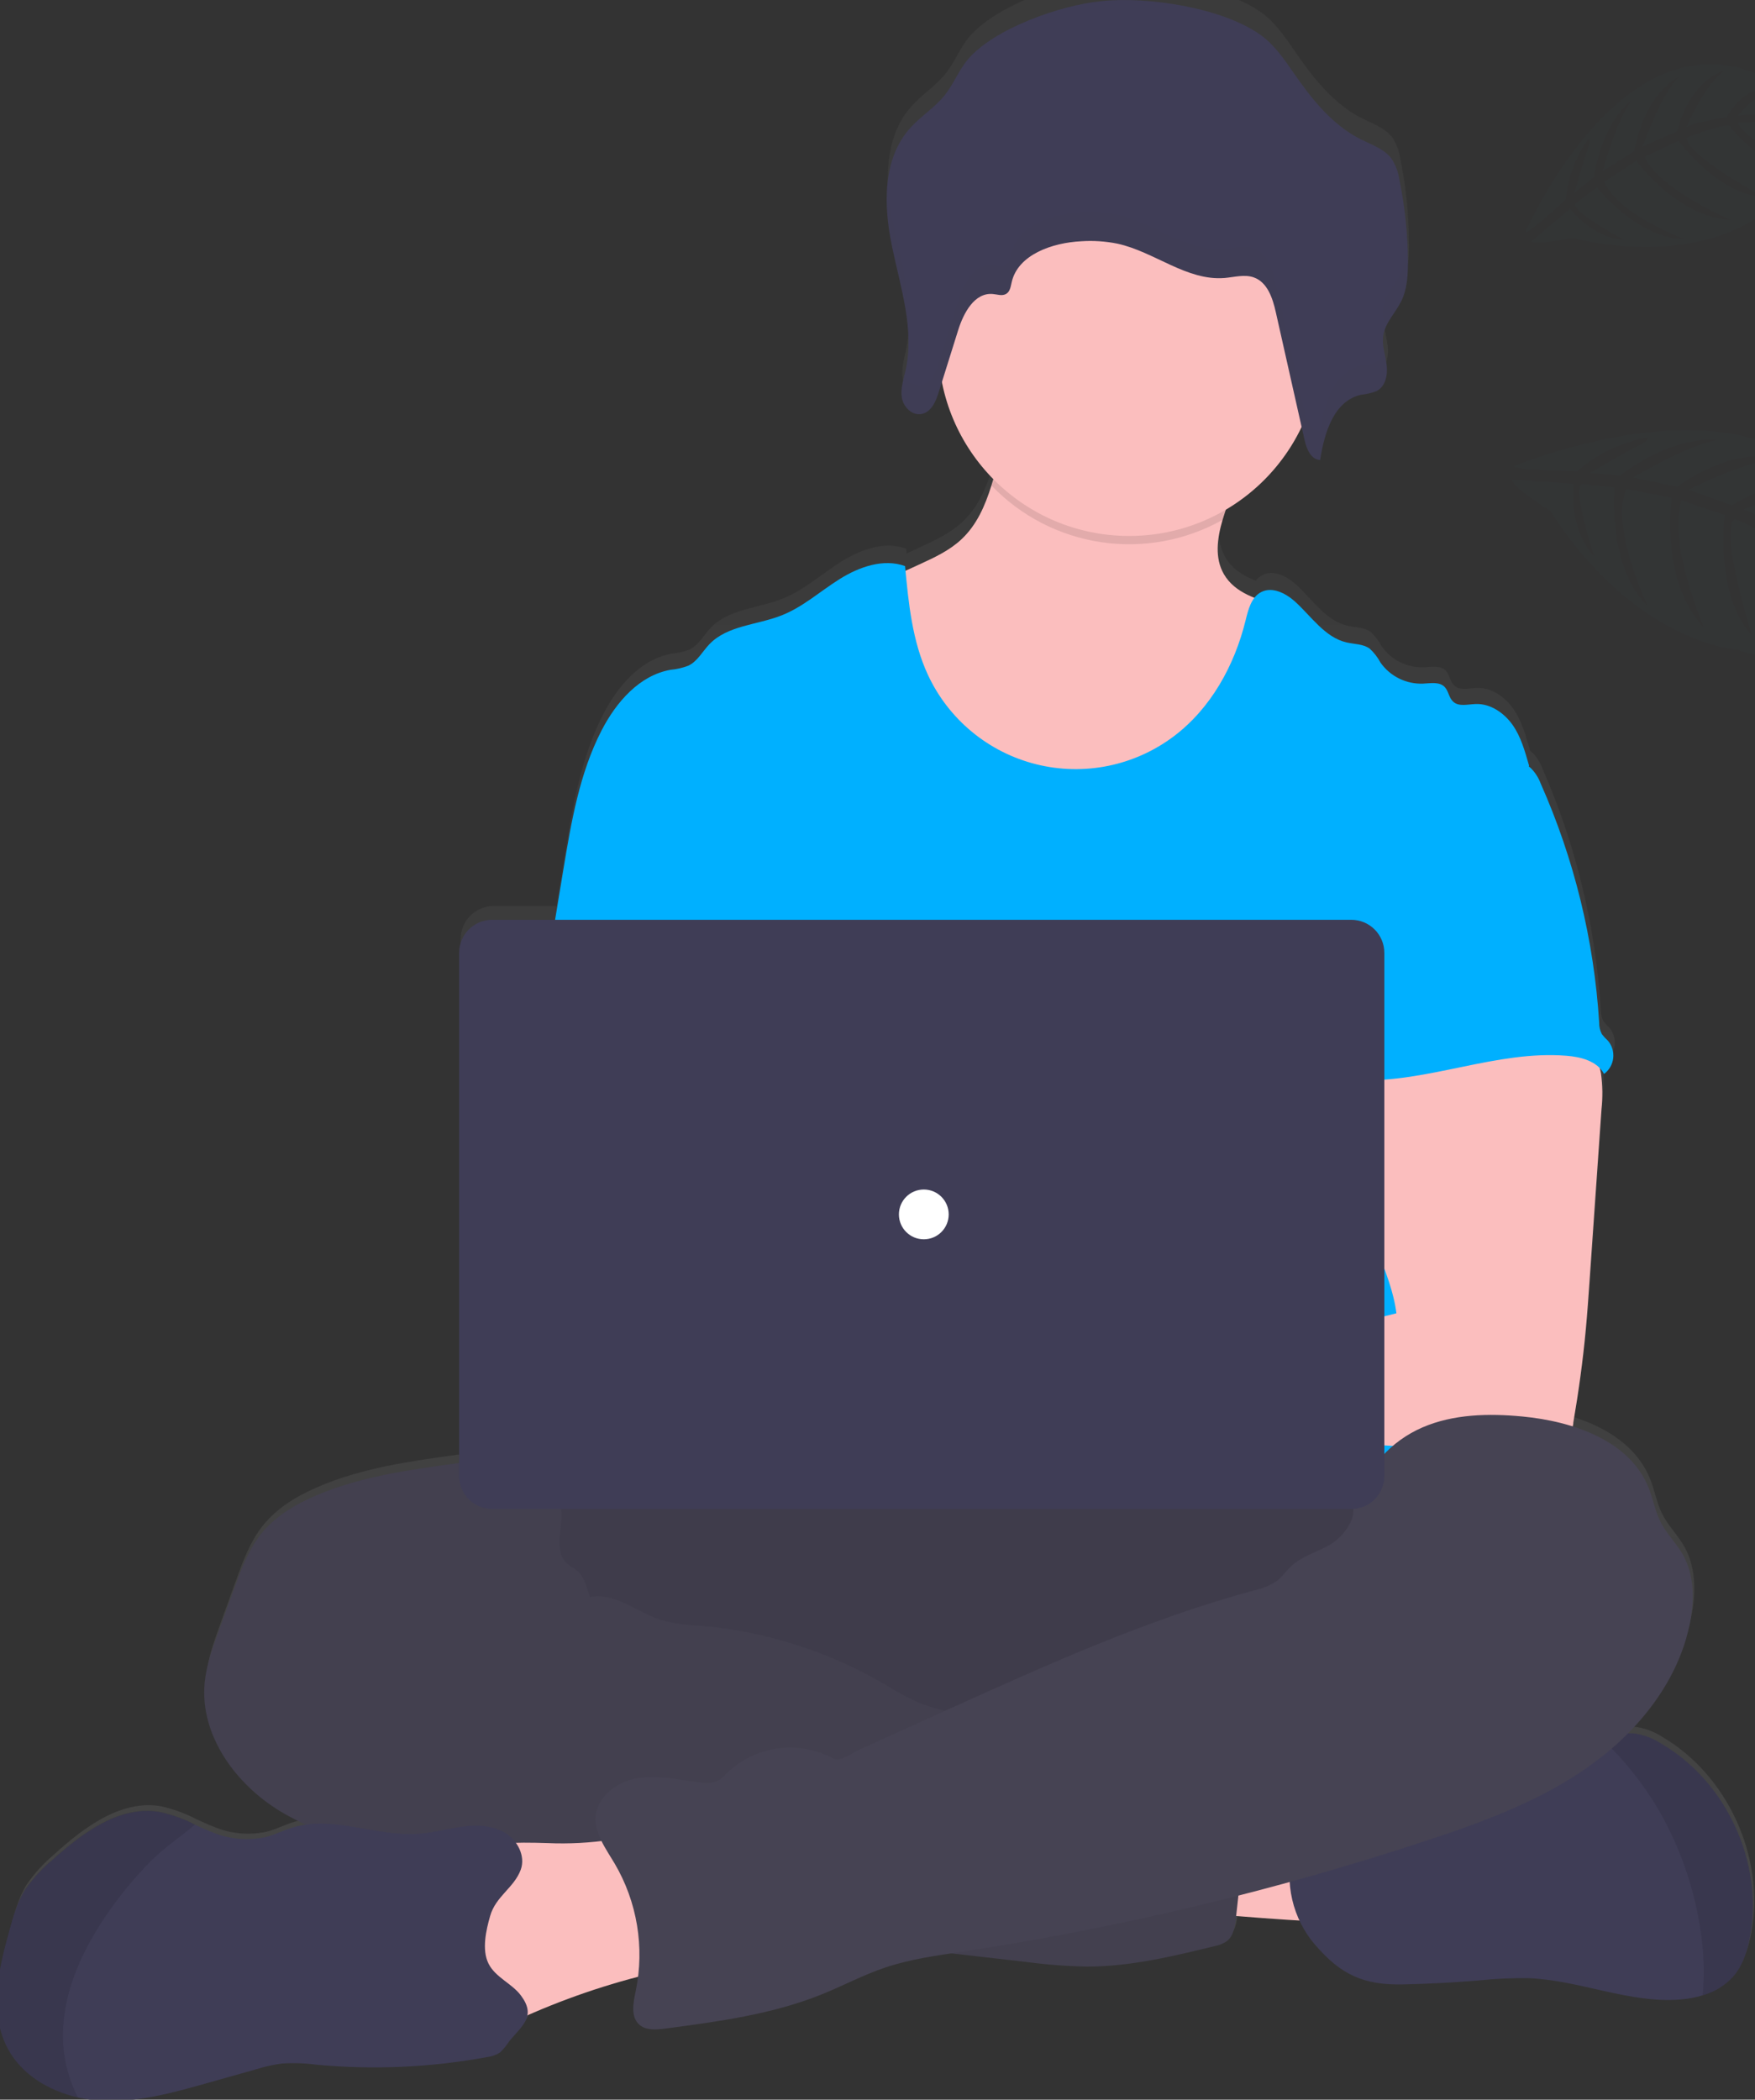 <svg width="423" height="506" viewBox="0 0 423 506" fill="none" xmlns="http://www.w3.org/2000/svg">
<rect x="0" y="0" width="423" height="506" fill="#333333" stroke="none"/>
<g clip-path="url(#clip0)">
<path d="M2.5 464.49C3.5 460.87 4.5 457.21 6.5 454.06C8.354 451.389 10.557 448.978 13.05 446.89C20.3 440.31 29.2 433.63 38.81 435.29C41.782 435.947 44.654 436.997 47.35 438.41C48.75 439.06 50.16 439.71 51.6 440.26C55.654 441.955 60.134 442.346 64.42 441.38C66.62 440.79 68.67 439.73 70.84 439.07C71.87 438.76 72.924 438.533 73.99 438.39C71.893 437.451 69.859 436.379 67.9 435.18C57.12 428.58 48.52 416.65 49.72 403.89C50.13 399.6 51.6 395.49 53.06 391.44L56.9 380.82C58.56 376.22 60.28 371.53 63.31 367.71C66.68 363.45 71.48 360.56 76.44 358.41C87.09 353.78 98.73 352.15 110.22 350.57L111.02 350.46V226.33C111.02 224.208 111.863 222.173 113.363 220.673C114.863 219.173 116.898 218.33 119.02 218.33H134.12C134.787 214.25 135.453 210.177 136.12 206.11C138.02 194.5 139.99 182.68 145.34 172.23C148.84 165.39 154.41 158.86 161.92 157.52C163.396 157.387 164.846 157.05 166.23 156.52C168.43 155.44 169.63 153.04 171.32 151.27C175.68 146.7 182.77 146.63 188.61 144.27C193.77 142.22 197.99 138.36 202.69 135.39C207.39 132.42 213.23 130.31 218.43 132.24C218.43 132.62 218.5 133 218.54 133.37L221.88 131.83C225.48 130.16 229.15 128.45 232.04 125.71C235.75 122.21 237.73 117.57 239.27 112.64C239.43 112.13 239.58 111.64 239.74 111.09C233.348 104.569 229.021 96.308 227.3 87.34L226.49 89.97C226.308 90.561 226.094 91.142 225.85 91.71C225.437 92.809 224.748 93.783 223.85 94.54C223.594 94.741 223.311 94.906 223.01 95.03C222.734 95.139 222.445 95.213 222.15 95.25C221.735 95.301 221.313 95.271 220.91 95.16C220.234 94.951 219.613 94.592 219.094 94.111C218.575 93.63 218.17 93.038 217.91 92.38C217.751 91.987 217.633 91.578 217.56 91.16C217.521 90.908 217.498 90.654 217.49 90.4C217.49 90.32 217.49 90.24 217.49 90.16C217.49 90.08 217.49 89.81 217.49 89.64C217.49 89.47 217.49 89.46 217.49 89.36C217.49 89.26 217.49 89.03 217.54 88.86V88.6C217.54 88.4 217.6 88.2 217.64 88.01C217.68 87.82 217.64 87.9 217.64 87.85C217.69 87.6 217.75 87.34 217.8 87.09C217.8 87.03 217.8 86.96 217.8 86.9C217.8 86.84 217.89 86.49 217.94 86.28C217.99 86.07 218.01 86.01 218.04 85.87V85.81C218.14 85.41 218.23 85.02 218.32 84.62C219.047 81.149 219.232 77.587 218.87 74.06C218.271 68.883 217.316 63.755 216.01 58.71L215.8 57.8C215.72 57.45 215.64 57.1 215.57 56.74C215.41 56.02 215.25 55.3 215.1 54.57L214.74 52.73L214.47 51.09V50.88C213.909 47.164 213.791 43.394 214.12 39.65V39.65C214.58 34.42 216.2 29.47 219.75 25.53C222.26 22.74 225.57 20.68 227.9 17.75C230.08 15.01 231.31 11.63 233.57 8.94C239.81 1.49 255.83 -4.25 265.66 -5.25C276.92 -6.39 295.11 -3.51 304.19 3.14C307.55 5.59 309.85 9.14 312.19 12.5C316.49 18.75 321.37 24.99 328.26 28.5C330.86 29.82 333.84 30.82 335.57 33.12C336.599 34.679 337.266 36.449 337.52 38.3C338.845 44.811 339.535 51.435 339.58 58.08V58.08C339.58 58.91 339.58 59.74 339.58 60.58C339.559 63.071 339.029 65.532 338.02 67.81C337.86 68.15 337.68 68.48 337.49 68.81L337.37 69.02C336.16 70.749 335.09 72.571 334.17 74.47C333.941 75.002 333.776 75.559 333.68 76.13C333.509 77.595 333.604 79.079 333.96 80.51V80.51C333.96 80.73 334.05 80.95 334.09 81.17L334.18 81.6C334.18 81.75 334.18 81.9 334.26 82.04C334.34 82.47 334.41 82.9 334.47 83.32C334.622 84.477 334.547 85.652 334.25 86.78C334.113 87.409 333.844 88.001 333.462 88.518C333.079 89.035 332.591 89.465 332.03 89.78C331.46 90.053 330.854 90.242 330.23 90.34C329.6 90.45 328.96 90.52 328.34 90.66C327.543 90.842 326.773 91.127 326.05 91.51C325.358 91.841 324.709 92.258 324.12 92.75C323.828 93.015 323.551 93.295 323.29 93.59C322.762 94.195 322.287 94.844 321.87 95.53C321.657 95.883 321.457 96.243 321.27 96.61C320.553 98.057 319.981 99.571 319.56 101.13C319.3 102.06 319.08 103 318.89 103.94C318.8 104.36 318.72 104.78 318.65 105.19C318.58 105.6 318.51 106.02 318.45 106.43C318.177 106.414 317.908 106.361 317.65 106.27C316.18 105.74 315.36 104.03 314.9 102.37C314.82 102.09 314.75 101.82 314.69 101.55C314.46 100.55 314.22 99.45 313.99 98.4C310.048 106.771 303.692 113.771 295.74 118.5C295.46 119.33 295.19 120.15 294.95 120.99C293.64 125.52 293.01 130.26 295.28 134.22C296.9 137.03 299.62 138.76 302.66 139.96C303.098 139.376 303.662 138.897 304.31 138.56C306.94 137.24 310.1 138.84 312.31 140.81C316.31 144.43 319.57 149.62 324.83 150.81C326.73 151.25 328.83 151.16 330.41 152.32C331.455 153.303 332.33 154.452 333 155.72C334.141 157.359 335.676 158.685 337.464 159.576C339.251 160.467 341.234 160.895 343.23 160.82C345.06 160.73 347.23 160.31 348.48 161.65C349.41 162.65 349.48 164.23 350.48 165.18C351.82 166.5 354.02 165.86 355.89 165.78C359.45 165.63 362.76 167.93 364.79 170.88C366.82 173.83 367.79 177.36 368.79 180.88V180.94C369.047 181.127 369.29 181.331 369.52 181.55C370.49 182.583 371.241 183.8 371.73 185.13C379.817 203.542 384.59 223.238 385.83 243.31C385.81 244.288 386.03 245.256 386.47 246.13C386.917 246.701 387.409 247.236 387.94 247.73C388.415 248.312 388.769 248.983 388.98 249.704C389.19 250.425 389.254 251.181 389.168 251.927C389.081 252.673 388.845 253.394 388.475 254.047C388.104 254.701 387.606 255.273 387.01 255.73C386.722 255.208 386.362 254.73 385.94 254.31C386.05 254.77 386.15 255.22 386.22 255.63C386.622 258.547 386.659 261.503 386.33 264.43C385.383 278.323 384.427 292.207 383.46 306.08C383.19 310.01 382.92 313.93 382.56 317.85C381.86 325.437 380.86 332.993 379.56 340.52C379.5 340.86 379.43 341.21 379.34 341.52C387.49 344.11 394.74 348.79 397.79 356.6C398.85 359.3 399.33 362.24 400.63 364.83C402.06 367.67 404.41 369.94 405.97 372.72C408.66 377.5 408.78 383.36 407.8 388.72C405.91 399.17 400.26 408.51 392.8 416.11C393.13 416.11 393.47 416.11 393.8 416.11C396.237 416.38 398.577 417.219 400.63 418.56C416.41 427.78 425.43 447.56 422.14 465.62C421.49 469.15 420.36 472.73 418 475.42C416.038 477.558 413.516 479.104 410.72 479.88C408.971 480.406 407.171 480.741 405.35 480.88C393.05 481.88 381.14 476.18 368.81 475.7C364.725 475.635 360.641 475.825 356.58 476.27C350.64 476.763 344.69 477.077 338.73 477.21C329.04 477.44 323.59 474.86 317.41 467.62C315.891 465.819 314.623 463.821 313.64 461.68C308.38 461.38 302.57 460.92 298.37 460.58L298.31 461.16C298.08 463.16 297.73 465.46 296.13 466.72C295.23 467.341 294.207 467.76 293.13 467.95C283.03 470.43 272.81 472.95 262.41 472.95C257.529 472.851 252.658 472.478 247.82 471.83L229.55 469.72C224.226 470.395 218.972 471.539 213.85 473.14C208.57 474.93 203.64 477.59 198.48 479.7C186.48 484.56 173.58 486.3 160.8 488C158.62 488.29 156.12 488.49 154.51 487C152.43 485 153.12 481.66 153.71 478.86C153.95 477.71 154.13 476.56 154.27 475.4C145.646 477.673 137.208 480.602 129.03 484.16L127.6 484.79C127.18 486.97 125.17 488.71 123.24 491.06C122.606 492.052 121.865 492.971 121.03 493.8C120.075 494.42 118.99 494.81 117.86 494.94C104.369 497.454 90.593 498.076 76.93 496.79C74.134 496.409 71.306 496.312 68.49 496.5C66.421 496.782 64.38 497.24 62.39 497.87L50.82 501.19C42.29 503.63 33.56 506.1 24.71 505.55C22.916 505.437 21.133 505.18 19.38 504.78C12.38 503.16 5.86 499.25 2.5 492.96C-2.25 484.41 -0.06 473.89 2.5 464.49Z" fill="url(#paint0_linear)"/>
<path d="M326.21 462.54C328.32 457.74 330.32 452.22 328.21 447.42C326.833 444.593 324.467 442.37 321.56 441.17C318.684 439.997 315.652 439.249 312.56 438.95C302.856 437.677 293.036 437.543 283.3 438.55C282.59 444.17 284.09 449.87 285.38 455.3C286.55 460.3 287.22 461.04 292.38 461.3C295.72 461.48 325.42 464.31 326.21 462.54Z" fill="#FBBEBE"/>
<path d="M237.16 430.16C158.183 430.16 94.16 412.251 94.16 390.16C94.16 368.069 158.183 350.16 237.16 350.16C316.137 350.16 380.16 368.069 380.16 390.16C380.16 412.251 316.137 430.16 237.16 430.16Z" fill="#464353"/>
<path opacity="0.1" d="M237.16 430.16C158.183 430.16 94.16 412.251 94.16 390.16C94.16 368.069 158.183 350.16 237.16 350.16C316.137 350.16 380.16 368.069 380.16 390.16C380.16 412.251 316.137 430.16 237.16 430.16Z" fill="black"/>
<path d="M211.52 179C216.422 188.472 224.563 195.867 234.46 199.84C240.303 201.969 246.453 203.138 252.67 203.3C259.46 203.61 266.39 203.17 272.77 200.85C281.33 197.75 288.44 191.41 293.77 184.02C299.1 176.63 302.77 168.19 305.96 159.68C307.64 155.25 309.24 150.53 308.45 145.85C303.3 144.68 297.66 142.96 295 138.39C292.73 134.47 293.36 129.77 294.67 125.29C295.04 124.02 295.47 122.76 295.9 121.55C296.9 118.65 300.35 113.14 297.9 110.66C296.37 109.09 289.96 108.29 287.75 107.27C280.94 104.13 274.66 99.59 267.18 98.1C260.71 96.81 254.03 98.02 247.57 99.36C246.713 99.485 245.89 99.781 245.15 100.23C244.306 100.941 243.682 101.878 243.35 102.93C241.51 107.41 240.43 112.36 238.95 117.03C237.41 121.92 235.43 126.51 231.72 129.98C228.83 132.69 225.15 134.39 221.55 136.04L212.69 140.1C211.114 140.69 209.685 141.615 208.5 142.81C207.341 144.403 206.649 146.286 206.5 148.25C204.912 158.773 206.668 169.528 211.52 179V179Z" fill="#FBBEBE"/>
<path opacity="0.1" d="M238.99 117.03C246.045 124.376 255.339 129.172 265.414 130.667C275.489 132.162 285.776 130.271 294.66 125.29C295.03 124.02 295.46 122.76 295.89 121.55C296.89 118.65 300.34 113.14 297.89 110.66C296.36 109.09 289.95 108.29 287.74 107.27C280.93 104.13 274.65 99.59 267.17 98.1C260.7 96.81 254.02 98.02 247.56 99.36C246.703 99.485 245.88 99.781 245.14 100.23C244.296 100.941 243.672 101.878 243.34 102.93C241.55 107.41 240.47 112.36 238.99 117.03Z" fill="black"/>
<path d="M272.16 129.16C246.755 129.16 226.16 108.565 226.16 83.16C226.16 57.755 246.755 37.16 272.16 37.16C297.565 37.16 318.16 57.755 318.16 83.16C318.16 108.565 297.565 129.16 272.16 129.16Z" fill="#FBBEBE"/>
<path d="M132.01 232.45L135.79 209.55C137.7 198.06 139.67 186.35 145.01 176C148.52 169.22 154.09 162.76 161.6 161.42C163.079 161.288 164.533 160.952 165.92 160.42C168.12 159.36 169.32 156.98 171.01 155.22C175.37 150.7 182.47 150.63 188.31 148.33C193.47 146.33 197.69 142.48 202.39 139.54C207.09 136.6 212.94 134.54 218.14 136.42C218.98 145.37 219.87 154.52 223.67 162.67C226.143 167.976 229.771 172.662 234.288 176.385C238.806 180.108 244.098 182.775 249.778 184.189C255.459 185.604 261.383 185.731 267.119 184.562C272.855 183.392 278.257 180.956 282.93 177.43C291.84 170.72 297.55 160.37 300.21 149.54C300.86 146.9 301.6 143.87 304.03 142.66C306.66 141.34 309.82 142.94 312.03 144.88C316.03 148.47 319.3 153.61 324.56 154.82C326.46 155.26 328.56 155.17 330.14 156.32C331.19 157.289 332.069 158.428 332.74 159.69C333.891 161.316 335.429 162.631 337.215 163.514C339.001 164.397 340.979 164.822 342.97 164.75C344.8 164.66 346.97 164.24 348.22 165.57C349.15 166.57 349.22 168.13 350.22 169.06C351.57 170.37 353.76 169.73 355.64 169.66C359.2 169.51 362.51 171.79 364.55 174.66C366.59 177.53 367.55 181.08 368.55 184.52C357.62 208.86 347.62 233.23 336.69 257.57C336.178 258.487 335.906 259.519 335.9 260.57C336.119 261.66 336.584 262.686 337.26 263.57C342.62 272.18 342.45 283.01 341.86 293.13C341.27 303.25 340.55 313.94 345.07 323.01C346.3 325.5 347.9 327.78 349.07 330.27C351.81 335.91 352.8 353.95 351.2 360.01H125.12C129.43 348.16 127.79 324.38 126.89 311.8C126.26 303 127.89 294.21 128.59 285.41C130.12 267.44 129.04 250.39 132.01 232.45Z" fill="#00B0FF"/>
<path d="M385.87 258.65C386.27 261.544 386.31 264.476 385.99 267.38L383.12 308.65C382.85 312.54 382.58 316.42 382.22 320.3C381.53 327.83 380.5 335.3 379.22 342.76C379.191 343.819 378.743 344.824 377.975 345.553C377.206 346.282 376.179 346.677 375.12 346.65C362.47 349.33 349.4 349.22 336.49 348.49C316.79 347.39 297.12 344.88 277.39 345.31C272.31 345.42 266.39 345.31 263.31 341.31C260.23 337.31 262.02 330.84 266.04 327.61C270.06 324.38 275.52 323.61 280.68 323.61C287.51 323.54 294.34 324.51 301.15 324.11C307.4 323.74 313.51 322.23 319.57 320.72L336.57 316.49C335.92 311.34 333.96 306.49 332.1 301.6C328.76 292.93 325.64 283.97 325.58 274.68C325.52 265.39 329.02 255.62 336.63 250.3C342.89 245.93 350.95 245.12 358.58 245.3C364.13 245.46 373.72 244.13 378.79 246.3C382.8 248.06 385.12 254.72 385.87 258.65Z" fill="#FBBEBE"/>
<path d="M120.44 353.01C117.11 351.74 113.44 352.2 109.87 352.68C98.38 354.25 86.72 355.86 76.07 360.45C71.07 362.59 66.31 365.45 62.93 369.66C59.93 373.45 58.18 378.09 56.52 382.66L52.68 393.18C51.22 397.18 49.74 401.26 49.33 405.51C48.13 418.1 56.74 429.97 67.57 436.51C78.4 443.05 91.15 445.38 103.57 447.82C115.99 450.26 128.46 452.96 140.83 455.82C146.6 457.317 152.453 458.469 158.36 459.27C171.6 460.77 185.44 458.56 198.02 462.94C203.02 464.69 207.93 467.29 213.12 468.5C216.567 469.225 220.053 469.756 223.56 470.09L247.37 472.81C252.212 473.458 257.086 473.832 261.97 473.93C272.37 473.93 282.6 471.47 292.7 469.01C293.774 468.822 294.796 468.409 295.7 467.8C297.3 466.54 297.65 464.31 297.88 462.29C298.9 453.35 299.793 444.4 300.56 435.44C300.8 432.53 300.98 429.38 299.39 426.93C297.39 423.93 293.49 422.99 289.93 422.41C274.834 419.941 259.542 418.879 244.25 419.24C238.44 413.43 228.86 413.4 221.25 410.24C218.45 408.954 215.741 407.481 213.14 405.83C199.527 397.888 184.315 393.081 168.61 391.76C165.534 391.666 162.479 391.23 159.5 390.46C153.61 388.63 148.24 383.65 142.19 384.87C141.44 382.8 140.92 380.03 139.19 378.61C138.33 377.88 137.27 377.39 136.48 376.61C134.81 374.92 134.66 372.26 134.91 369.9C135.16 367.54 135.72 365.12 135.11 362.82C134.856 361.949 134.483 361.118 134 360.35C131 355.17 126.47 352.51 120.44 353.01Z" fill="#464353"/>
<path opacity="0.05" d="M120.44 353.01C117.11 351.74 113.44 352.2 109.87 352.68C98.38 354.25 86.72 355.86 76.07 360.45C71.07 362.59 66.31 365.45 62.93 369.66C59.93 373.45 58.18 378.09 56.52 382.66L52.68 393.18C51.22 397.18 49.74 401.26 49.33 405.51C48.13 418.1 56.74 429.97 67.57 436.51C78.4 443.05 91.15 445.38 103.57 447.82C115.99 450.26 128.46 452.96 140.83 455.82C146.6 457.317 152.453 458.469 158.36 459.27C171.6 460.77 185.44 458.56 198.02 462.94C203.02 464.69 207.93 467.29 213.12 468.5C216.567 469.225 220.053 469.756 223.56 470.09L247.37 472.81C252.212 473.458 257.086 473.832 261.97 473.93C272.37 473.93 282.6 471.47 292.7 469.01C293.774 468.822 294.796 468.409 295.7 467.8C297.3 466.54 297.65 464.31 297.88 462.29C298.9 453.35 299.793 444.4 300.56 435.44C300.8 432.53 300.98 429.38 299.39 426.93C297.39 423.93 293.49 422.99 289.93 422.41C274.834 419.941 259.542 418.879 244.25 419.24C238.44 413.43 228.86 413.4 221.25 410.24C218.45 408.954 215.741 407.481 213.14 405.83C199.527 397.888 184.315 393.081 168.61 391.76C165.534 391.666 162.479 391.23 159.5 390.46C153.61 388.63 148.24 383.65 142.19 384.87C141.44 382.8 140.92 380.03 139.19 378.61C138.33 377.88 137.27 377.39 136.48 376.61C134.81 374.92 134.66 372.26 134.91 369.9C135.16 367.54 135.72 365.12 135.11 362.82C134.856 361.949 134.483 361.118 134 360.35C131 355.17 126.47 352.51 120.44 353.01Z" fill="black"/>
<path d="M317.01 468.72C323.2 475.89 328.65 478.45 338.34 478.22C344.3 478.08 350.253 477.77 356.2 477.29C360.265 476.851 364.352 476.66 368.44 476.72C380.78 477.2 392.69 482.85 405 481.86C406.82 481.717 408.62 481.382 410.37 480.86C413.163 480.091 415.686 478.56 417.66 476.44C420.02 473.77 421.15 470.23 421.8 466.73C425.09 448.79 416.07 429.25 400.28 420.12C398.22 418.789 395.878 417.957 393.44 417.69C391.049 417.68 388.686 418.199 386.52 419.21L386.37 419.27C379.955 421.91 374.129 425.798 369.23 430.71C368.487 431.561 367.6 432.275 366.61 432.82C365.622 433.193 364.576 433.39 363.52 433.4L350.38 434.23C348.154 434.296 345.941 434.602 343.78 435.14C341.397 435.972 339.078 436.974 336.84 438.14C329.77 441.3 321.93 442.14 314.29 443.36C313.554 443.401 312.851 443.682 312.29 444.16C311.985 444.539 311.773 444.984 311.67 445.46C310.596 449.479 310.522 453.699 311.452 457.753C312.383 461.807 314.291 465.572 317.01 468.72V468.72Z" fill="#3F3D56"/>
<path opacity="0.1" d="M386.37 419.28C391.468 424.148 395.891 429.677 399.52 435.72C405.344 445.693 409.003 456.78 410.26 468.26C410.737 472.448 410.773 476.674 410.37 480.87C413.163 480.101 415.686 478.57 417.66 476.45C420.02 473.78 421.15 470.24 421.8 466.74C425.09 448.8 416.07 429.26 400.28 420.13C398.22 418.799 395.878 417.967 393.44 417.7C391.049 417.69 388.686 418.209 386.52 419.22L386.37 419.28Z" fill="black"/>
<path d="M131.88 444.16C124.53 443.96 116.28 443.59 110.88 448.54C105.73 453.22 105.05 460.94 104.71 467.89L104.32 475.96C104.2 478.42 104.1 480.96 105.09 483.24C106.85 487.24 111.68 489.17 116.09 488.94C120.5 488.71 124.55 486.78 128.58 485.04C139.521 480.327 150.913 476.738 162.58 474.33C162.2 468.75 161.567 463.197 160.68 457.67C160.07 453.84 159.97 447.43 157.41 444.25C154.7 440.89 151.17 442.71 147.49 443.33C142.326 444.118 137.098 444.396 131.88 444.16V444.16Z" fill="#FBBEBE"/>
<path d="M326.12 363.07C326.12 364.07 327.69 363.07 327.83 362C328.93 353.91 335.35 347.24 342.83 344C350.31 340.76 358.83 340.59 366.93 341.36C379.18 342.52 392.93 347.21 397.41 358.66C398.47 361.34 398.95 364.24 400.25 366.81C401.69 369.63 404.04 371.88 405.6 374.62C408.29 379.36 408.4 385.17 407.43 390.53C404.82 404.83 395.04 417.06 383.19 425.53C371.34 434 357.49 439.06 343.68 443.62C307.163 455.663 269.698 464.612 231.68 470.37C225.52 471.3 219.3 472.16 213.4 474.14C208.12 475.91 203.18 478.56 198.02 480.64C186.02 485.46 173.11 487.18 160.32 488.87C158.14 489.15 155.64 489.35 154.03 487.87C151.95 485.94 152.64 482.58 153.23 479.81C155.401 469.278 153.58 458.315 148.12 449.05C145.98 445.45 143.2 441.76 143.6 437.59C144.08 432.73 148.92 429.29 153.74 428.51C158.56 427.73 163.46 428.88 168.3 429.51C169.97 429.73 171.79 429.87 173.25 429.02C173.969 428.534 174.622 427.956 175.19 427.3C178.524 424.084 182.792 422.006 187.38 421.364C191.968 420.723 196.642 421.551 200.73 423.73C202.52 424.73 205.23 422.5 207.09 421.66L228.12 412.14C252.28 401.21 276.56 390.23 302.12 383.31C304.159 382.909 306.098 382.103 307.82 380.94C309.09 379.94 310 378.58 311.17 377.47C313.72 375.06 317.27 374.1 320.33 372.39C323.39 370.68 326.82 366.5 326.12 363.07Z" fill="#464353"/>
<path d="M1.91 493.76C5.27 499.99 11.79 503.87 18.79 505.47C20.547 505.866 22.332 506.121 24.13 506.23C32.98 506.78 41.72 504.33 50.25 501.91L61.83 498.65C63.821 498.023 65.862 497.568 67.93 497.29C70.746 497.102 73.574 497.199 76.37 497.58C90.056 498.853 103.853 498.234 117.37 495.74C118.501 495.618 119.587 495.231 120.54 494.61C121.375 493.792 122.116 492.883 122.75 491.9C125.9 488.11 129.29 485.9 125.56 480.9C123.41 478 119.42 476.55 117.75 473.22C116.08 469.89 117.15 465.16 118.14 461.72C119.49 456.97 123.93 454.92 125.52 450.56C126.71 447.27 124.71 443.45 121.7 441.66C118.69 439.87 114.97 439.73 111.5 440.19C108.03 440.65 104.63 441.63 101.14 441.9C90.88 442.72 80.39 437.43 70.54 440.41C68.37 441.07 66.32 442.12 64.12 442.7C59.831 443.659 55.35 443.272 51.29 441.59C49.85 441.05 48.44 440.4 47.04 439.76C44.34 438.354 41.465 437.315 38.49 436.67C28.88 435.02 19.97 441.67 12.72 448.16C10.231 450.226 8.029 452.613 6.17 455.26C4.17 458.38 3.11 462.01 2.17 465.59C-0.48 474.84 -2.67 485.26 1.91 493.76Z" fill="#3F3D56"/>
<path opacity="0.1" d="M1.91 493.76C5.27 499.99 11.79 503.87 18.79 505.47C16.067 500.18 14.84 494.246 15.24 488.31C15.84 478.8 20.02 469.84 25.35 461.94C28.629 457.077 32.359 452.534 36.49 448.37C39.67 445.17 43.58 442.63 47 439.7C44.3 438.294 41.425 437.255 38.45 436.61C28.84 434.96 19.93 441.61 12.68 448.1C10.191 450.166 7.989 452.553 6.13 455.2C4.13 458.32 3.07 461.95 2.13 465.53C-0.48 474.84 -2.67 485.26 1.91 493.76Z" fill="black"/>
<path d="M369.12 185.26C370.094 186.28 370.85 187.488 371.34 188.81C379.423 207.027 384.198 226.539 385.44 246.43C385.418 247.4 385.642 248.36 386.09 249.22C386.532 249.792 387.024 250.325 387.56 250.81C388.047 251.387 388.41 252.058 388.627 252.781C388.845 253.504 388.911 254.264 388.823 255.014C388.735 255.763 388.494 256.487 388.115 257.14C387.736 257.793 387.227 258.361 386.62 258.81C384.97 255.7 381.02 254.69 377.51 254.42C360.7 253.09 344.28 260.91 327.42 260.32C328.61 256.21 330.32 252.26 331.29 248.1C335.58 229.63 324.88 209.52 331.44 191.73C332.75 188.17 334.94 184.67 338.39 183.11C339.818 182.533 341.313 182.137 342.84 181.93C347.1 181.16 355.58 177.87 359.7 179.19C361.22 179.68 361.82 181.11 363.08 181.97C364.99 183.2 367.53 183.65 369.12 185.26Z" fill="#00B0FF"/>
<path d="M118.63 221.66H325.69C330.092 221.66 333.66 225.228 333.66 229.63V355.69C333.66 360.092 330.092 363.66 325.69 363.66H118.63C114.228 363.66 110.66 360.092 110.66 355.69V229.63C110.66 225.228 114.228 221.66 118.63 221.66Z" fill="#3F3D56"/>
<path d="M222.66 298.66C219.346 298.66 216.66 295.974 216.66 292.66C216.66 289.346 219.346 286.66 222.66 286.66C225.974 286.66 228.66 289.346 228.66 292.66C228.66 295.974 225.974 298.66 222.66 298.66Z" fill="white"/>
<path d="M303.94 8.5C307.3 10.93 309.6 14.42 311.94 17.77C316.25 23.96 321.13 30.14 328.02 33.59C330.63 34.9 333.61 35.89 335.34 38.17C336.367 39.712 337.033 41.465 337.29 43.3C338.61 49.751 339.3 56.315 339.35 62.9C339.35 66.18 339.21 69.56 337.76 72.54C336.39 75.34 333.92 77.71 333.41 80.76C333.02 83.14 333.9 85.51 334.21 87.9C334.52 90.29 333.98 93.12 331.77 94.26C330.579 94.708 329.336 95 328.07 95.13C321.42 96.61 319.19 104.41 318.18 110.86C315.92 110.73 314.9 108.14 314.43 106.03L307.5 75.22C306.75 71.88 305.5 68.01 302.17 66.84C299.94 66.07 297.5 66.79 295.17 66.99C286.02 67.74 278.28 60.67 269.33 58.72C266.465 58.142 263.536 57.947 260.62 58.14C253.56 58.49 245.35 61.39 243.85 67.98C243.6 69.05 243.45 70.33 242.45 70.86C241.45 71.39 240.4 70.94 239.35 70.86C234.87 70.41 232.23 75.45 230.94 79.57L226.24 94.57C225.54 96.84 224.36 99.51 221.9 99.8C219.63 100.08 217.7 97.93 217.36 95.8C217.02 93.67 217.76 91.46 218.25 89.32C220.46 79.47 217.08 69.39 215.02 59.52C212.96 49.65 212.59 38.31 219.5 30.71C222.01 27.96 225.31 25.91 227.65 23.01C229.83 20.29 231.06 16.95 233.32 14.28C239.57 6.91 255.6 1.22 265.43 0.28C276.66 -0.94 294.86 1.91 303.94 8.5Z" fill="#3F3D56"/>
<g opacity="0.1">
<path opacity="0.1" d="M221.86 92.8C224.32 92.5 225.5 89.8 226.2 87.57C227.767 82.563 229.333 77.563 230.9 72.57C232.19 68.44 234.83 63.4 239.31 63.86C240.36 63.97 241.49 64.38 242.41 63.86C243.33 63.34 243.56 62.05 243.81 60.98C245.31 54.38 253.52 51.49 260.58 51.14C263.496 50.949 266.424 51.14 269.29 51.71C278.24 53.71 285.98 60.71 295.13 59.98C297.49 59.79 299.93 59.07 302.13 59.84C305.5 61 306.71 64.84 307.46 68.22L314.39 99.02C314.86 101.14 315.88 103.73 318.14 103.85C319.14 97.41 321.38 89.61 328.03 88.13C329.294 87.991 330.536 87.699 331.73 87.26C332.6 86.785 333.281 86.026 333.66 85.11C333.84 86.04 334.05 86.97 334.17 87.9C334.47 90.28 333.94 93.12 331.73 94.26C330.539 94.708 329.296 95 328.03 95.13C321.38 96.61 319.15 104.41 318.14 110.86C315.88 110.73 314.86 108.14 314.39 106.03L307.46 75.22C306.71 71.88 305.46 68.01 302.13 66.84C299.9 66.07 297.46 66.79 295.13 66.99C285.98 67.74 278.24 60.67 269.29 58.72C266.425 58.142 263.496 57.947 260.58 58.14C253.52 58.49 245.31 61.39 243.81 67.98C243.56 69.05 243.41 70.33 242.41 70.86C241.41 71.39 240.36 70.94 239.31 70.86C234.83 70.41 232.19 75.45 230.9 79.57C229.34 84.577 227.773 89.577 226.2 94.57C225.5 96.84 224.32 99.51 221.86 99.8C219.59 100.08 217.66 97.93 217.32 95.8C217.166 94.008 217.37 92.203 217.92 90.49C218.277 91.22 218.841 91.828 219.542 92.239C220.242 92.65 221.049 92.845 221.86 92.8V92.8Z" fill="black"/>
<path opacity="0.1" d="M333.4 73.76C333.91 70.71 336.4 68.34 337.75 65.54C338.618 63.651 339.12 61.615 339.23 59.54C339.23 60.66 339.33 61.78 339.34 62.91C339.34 66.19 339.2 69.57 337.75 72.55C336.64 74.82 334.81 76.82 333.89 79.13C333.405 77.384 333.239 75.565 333.4 73.76V73.76Z" fill="black"/>
<path opacity="0.1" d="M214.98 52.48C216.8 61.2 219.64 70.08 218.76 78.82C218.19 72.37 216.31 65.88 214.98 59.48C213.871 54.62 213.48 49.623 213.82 44.65C214.037 47.282 214.425 49.898 214.98 52.48Z" fill="black"/>
</g>
<g opacity="0.1">
<path opacity="0.1" d="M364.88 112.36C364.88 112.36 439.65 80.92 449.45 137.65C449.45 137.65 454.56 146.49 447.45 153.79C447.45 153.79 445.92 149.87 438.7 153.92C436.121 155.346 433.382 156.461 430.54 157.24C426.702 158.299 422.624 158.081 418.92 156.62V156.62C418.92 156.62 394.33 155.29 373.65 123.12C373.65 123.12 364.78 117.64 364.34 115.58L379.16 116.58C379.16 116.58 378.02 127.43 384.16 133.94C384.16 133.94 378.72 117.1 381.33 116.63C381.86 116.53 389.16 117.49 389.16 117.49C389.16 117.49 387.27 136.36 397.16 146.12C397.16 146.12 387.98 126.93 391.97 117.83L402.91 119.94C402.91 119.94 399.91 139.79 410.73 151.33C410.73 151.33 401.83 130.93 405.27 120.57L415.74 124.09C415.74 124.09 413.22 143.5 422.27 153.09C422.27 153.09 414.37 128.48 418.09 125.09C418.09 125.09 427.51 128.91 429.52 131.09C429.52 131.09 428.03 145.09 433.78 150.14C433.78 150.14 430.25 133.14 432 132.44C432 132.44 442.94 140.68 446.28 147.79C446.28 147.79 442.12 136.93 433.37 130.79C433.37 130.79 440.72 129.55 446.37 132.62C446.37 132.62 442.59 125.41 430.72 128.83C430.72 128.83 421.93 122.74 420.17 122.83C420.17 122.83 431.4 117.83 439.51 118.45C439.51 118.45 430.81 113.45 417.43 121.8L406.98 118.03C406.98 118.03 421.48 110.6 428.74 110.63C428.74 110.63 419.08 106.89 404.27 117.29L393.57 115.11C393.57 115.11 405.57 107.76 413.66 106.05C413.66 106.05 403.96 104.51 390.48 114.6L383.17 113.99C383.17 113.99 392.02 108.77 394.7 107.5C397.38 106.23 397.26 105.41 397.26 105.41C390.9 106.499 384.967 109.331 380.12 113.59C380.12 113.59 364.94 113.29 364.88 112.36Z" fill="#00B0FF"/>
</g>
<g opacity="0.1">
<path opacity="0.1" d="M367.64 56C367.64 56 394.12 -5.27 432.27 22.83C432.27 22.83 440.33 25.17 440.27 33.53C440.27 33.53 437.13 32.07 435.14 38.6C434.41 40.916 433.403 43.136 432.14 45.21C430.471 48.029 427.924 50.224 424.89 51.46C424.89 51.46 409.52 64.68 378.89 57.35C378.89 57.35 370.49 59.14 369.06 58.18L378.42 50.31C378.42 50.31 383.93 57.41 391.31 57.75C391.31 57.75 378.48 50.85 379.76 49.08C380.02 48.72 384.91 45.14 384.91 45.14C384.91 45.14 394.53 57.42 405.91 57.61C405.91 57.61 389.52 51.43 386.71 43.76L394.41 38.76C394.41 38.76 404.12 52.27 417.12 52.97C417.12 52.97 400.21 45.92 396.35 37.8L404.58 33.93C404.58 33.93 414.14 46.93 424.95 47.42C424.95 47.42 406.23 37.3 406.52 33.17C406.52 33.17 414.29 30.07 416.76 30.25C416.76 30.25 423.83 39.4 430.14 39.14C430.14 39.14 418.35 31.05 418.99 29.64C418.99 29.64 430.19 28.3 436.22 30.64C436.22 30.64 427.56 26.56 418.87 27.9C418.87 27.9 422.53 22.97 427.62 21.6C427.62 21.6 421.26 19.47 416.16 28.25C416.16 28.25 407.48 29.65 406.46 30.69C406.46 30.69 410.27 21.3 415.46 17.07C415.46 17.07 407.46 19.07 404.26 31.64L395.9 35.35C395.9 35.35 400.28 22.67 404.62 18.56C404.62 18.56 396.75 21.84 393.87 36.46L386.27 41.25C386.27 41.25 389.21 30.05 393.04 24.42C393.04 24.42 386.4 29.04 384.15 42.71L379.45 46.51C379.45 46.51 381.74 38.37 382.61 36.09C383.48 33.81 382.94 33.39 382.94 33.39C379.781 37.678 377.88 42.761 377.45 48.07C377.45 48.07 368.21 56.51 367.64 56Z" fill="#00B0FF"/>
</g>
</g>
<defs>
<linearGradient id="paint0_linear" x1="211.16" y1="505.66" x2="211.16" y2="-5.54" gradientUnits="userSpaceOnUse">
<stop stop-color="#808080" stop-opacity="0.25"/>
<stop offset="0.54" stop-color="#808080" stop-opacity="0.12"/>
<stop offset="1" stop-color="#808080" stop-opacity="0.1"/>
</linearGradient>
<clipPath id="clip0">
<rect width="1038.23" height="693.31" fill="white" transform="matrix(-1 0 0 1 451.23 -187)"/>
</clipPath>
</defs>
</svg>
